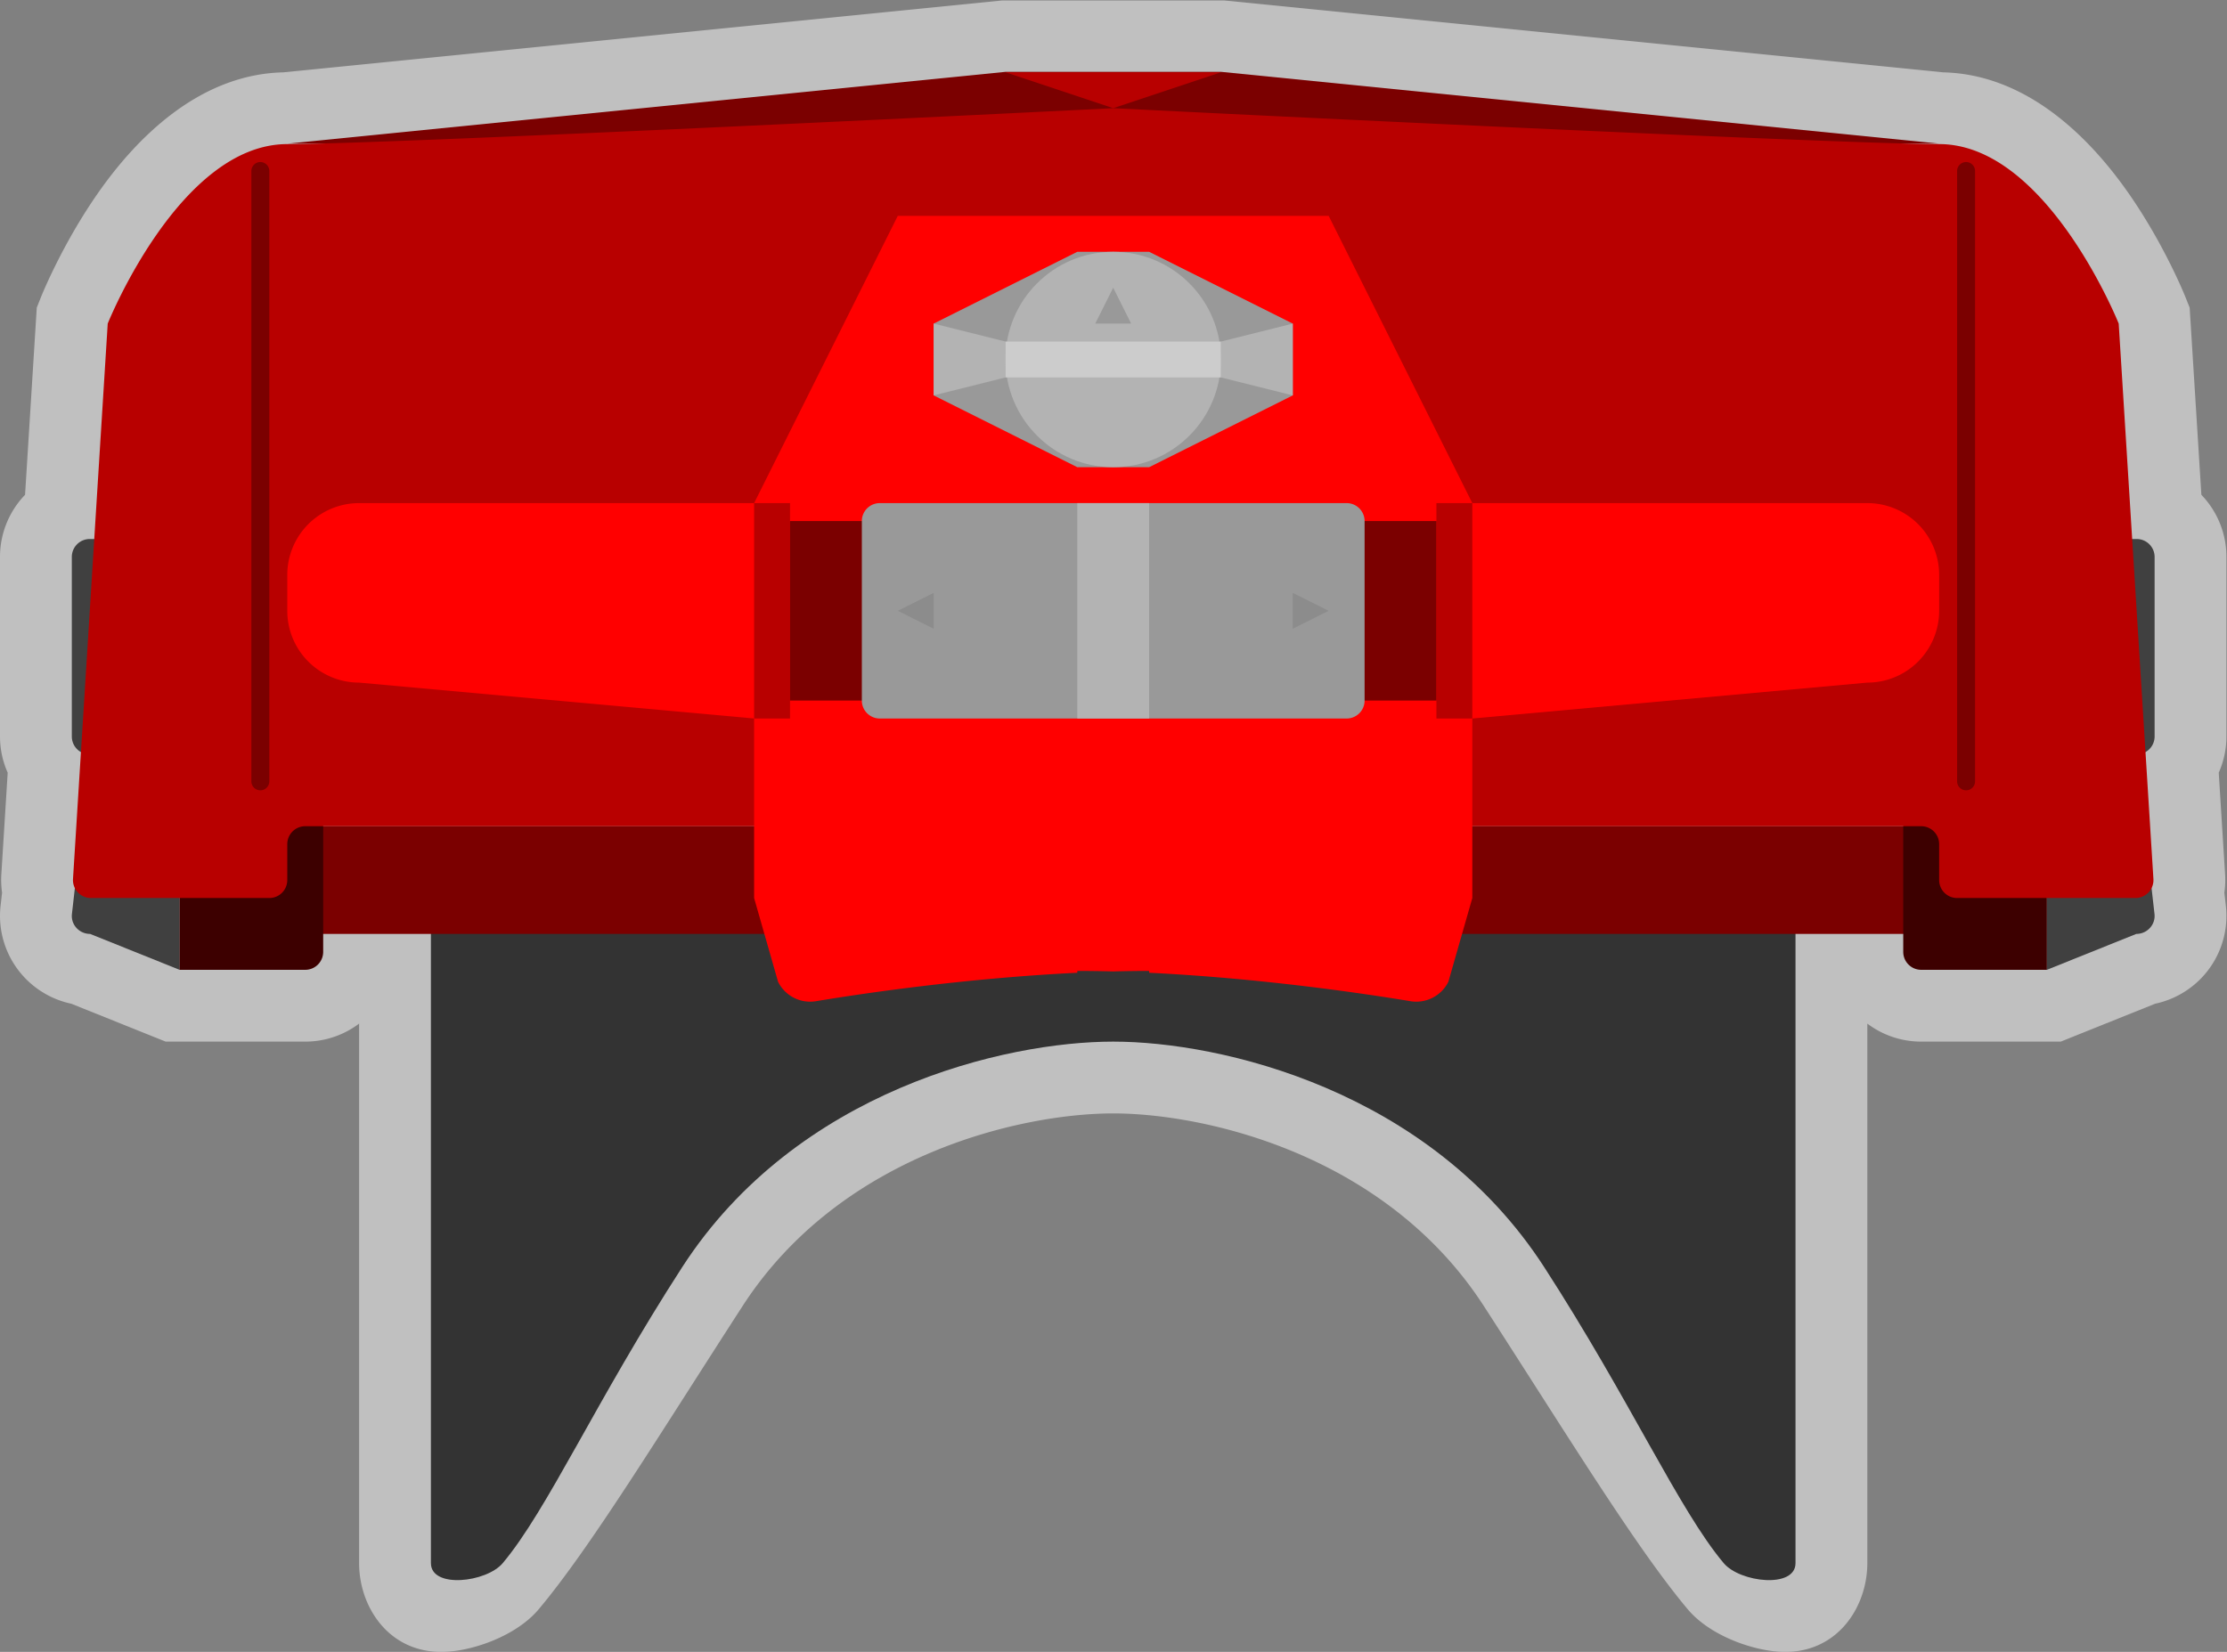 <svg xmlns="http://www.w3.org/2000/svg" xml:space="preserve" width="330.667" height="245.333" viewBox="0 0 330.667 245.333"><rect x="0" y="0" width="330.667" height="245.333" fill="#808080" stroke="none"/><defs><clipPath id="a" clipPathUnits="userSpaceOnUse"><path d="M0 256h256V0H0Z"/></clipPath><clipPath id="b" clipPathUnits="userSpaceOnUse"><path d="M4 220h248V36H4Z"/></clipPath><clipPath id="c" clipPathUnits="userSpaceOnUse"><path d="M0 256h256V0H0Z"/></clipPath></defs><g clip-path="url(#a)" transform="matrix(1.333 0 0 -1.333 -5.333 293.333)"><g clip-path="url(#b)" style="opacity:.5"><path d="M0 0a9.96 9.96 0 0 1-2.792 6.925l-1.224 19.574-.08 1.281-.476 1.191c-.096.239-2.39 5.925-6.374 11.617-4.216 6.022-11.19 13.183-20.601 13.407l-79.657 7.965-.397.04h-24.798l-.397-.04-79.657-7.965c-9.411-.224-16.385-7.385-20.601-13.407-3.985-5.692-6.278-11.378-6.374-11.617l-.476-1.191-.08-1.281-1.224-19.574A9.96 9.96 0 0 1-248 0v-20c0-1.411.301-2.783.857-4.036l-.709-11.34a10 10 0 0 1 .083-2.024l-.168-1.479a10 10 0 0 1 2.476-7.767 10.05 10.05 0 0 1 5.405-3.133l9.075-3.645 1.435-.576H-214a9.95 9.95 0 0 1 6 2.005v-60.11c0-4.797 3.211-9.895 9.162-9.895 3.207 0 8.265 1.687 10.838 4.748 5.746 6.836 13.349 19.305 22.718 33.793C-154.329-66.52-134.179-62-124-62s30.328-4.52 41.282-21.459c9.369-14.488 16.972-26.957 22.718-33.793 2.573-3.061 7.632-4.748 10.838-4.748 5.951 0 9.162 5.098 9.162 9.895v60.11A9.95 9.95 0 0 1-34-54h15.547l1.434.576 9.075 3.645a10.05 10.05 0 0 1 5.405 3.133 10 10 0 0 1 2.476 7.767L-.231-37.4c.096.67.125 1.348.083 2.025l-.709 11.339A9.95 9.95 0 0 1 0-20Z" style="fill:#fff;fill-opacity:1;fill-rule:nonzero;stroke:none" transform="translate(252 158)"/></g></g><path d="m0 0 80 8h24l80-8z" style="fill:#7b0000;fill-opacity:1;fill-rule:nonzero;stroke:none" transform="matrix(1.333 0 0 -1.333 42.667 21.333)"/><g clip-path="url(#c)" transform="matrix(1.333 0 0 -1.333 -5.333 293.333)"><path d="M0 0c4.993 5.941 10.41 18.16 20 32.991 12.752 19.72 36 25.114 48 25.114s35.248-5.394 48-25.114C125.59 18.16 131.007 5.941 136 0c1.819-2.164 8-2.864 8 0v74.105H-8V0c0-2.864 6.181-2.164 8 0" style="fill:#333;fill-opacity:1;fill-rule:nonzero;stroke:none" transform="translate(60 45.895)"/><path d="M0 0h.027l-2.014-17.779C-2.122-18.964-1.176-20 .04-20L10-24V0h208v-24l9.96 4c1.216 0 2.161 1.036 2.027 2.221L227.973 0H228a2 2 0 0 1 2 2v20a2 2 0 0 1-2 2H0a2 2 0 0 1-2-2V2a2 2 0 0 1 2-2" style="fill:#404040;fill-opacity:1;fill-rule:nonzero;stroke:none" transform="translate(14 136)"/><path d="M36 128h184v-12H36Z" style="fill:#7b0000;fill-opacity:1;fill-rule:nonzero;stroke:none"/><path d="M0 0h12a2 2 0 0 0 2-2v-18H0a2 2 0 0 0-2 2v16a2 2 0 0 0 2 2" style="fill:#3d0000;fill-opacity:1;fill-rule:nonzero;stroke:none" transform="translate(218 132)"/><path d="M0 0h-12a2 2 0 0 1-2-2v-18H0a2 2 0 0 1 2 2v16a2 2 0 0 1-2 2" style="fill:#3d0000;fill-opacity:1;fill-rule:nonzero;stroke:none" transform="translate(38 132)"/><path d="M0 0v4a2 2 0 0 0 2 2h180a2 2 0 0 0 2-2V0a2 2 0 0 1 2-2h19.871a2 2 0 0 1 1.996 2.125L204 62s-8 20-20 20-92 4-92 4-80-4-92-4-20-20-20-20L-23.867.125A2 2 0 0 1-21.871-2H-2a2 2 0 0 1 2 2" style="fill:#b80000;fill-opacity:1;fill-rule:nonzero;stroke:none" transform="translate(36 122)"/><path d="M144 124h12v-4h-12zm-44 0h12v-4h-12z" style="fill:#b80000;fill-opacity:1;fill-rule:nonzero;stroke:none"/><path d="M0 0h-44l-16 32h-48l-16-32h-44a8 8 0 0 1-8-8v-4a8 8 0 0 1 8-8l44-4v-20l2.669-9.338a3.99 3.99 0 0 1 4.223-2.158c5.158.855 16.588 2.557 29.108 3.168v.204q2.004-.002 4-.054 1.995.052 4 .054v-.204c12.52-.611 23.95-2.313 29.108-3.168a3.99 3.99 0 0 1 4.223 2.158L-44-44v20l44 4a8 8 0 0 1 8 8v4a8 8 0 0 1-8 8" style="fill:red;fill-opacity:1;fill-rule:nonzero;stroke:none" transform="translate(212 164)"/><path d="M164 164h4v-24h-4z" style="fill:#b80000;fill-opacity:1;fill-rule:nonzero;stroke:none"/><path d="M0 0h8l16 8v8L8 24H0l-16-8V8Z" style="fill:#999;fill-opacity:1;fill-rule:nonzero;stroke:none" transform="translate(124 168)"/><path d="M0 0a1 1 0 0 0 1-1v-68a1 1 0 1 0-2 0v68a1 1 0 0 0 1 1" style="fill:#7b0000;fill-opacity:1;fill-rule:nonzero;stroke:none" transform="translate(223 202)"/><path d="M0 0v4l8 2v-8Z" style="fill:#b3b3b3;fill-opacity:1;fill-rule:nonzero;stroke:none" transform="translate(140 178)"/><path d="M92 164h-4v-24h4z" style="fill:#b80000;fill-opacity:1;fill-rule:nonzero;stroke:none"/><path d="M0 0a1 1 0 0 1-1-1v-68a1 1 0 0 1 2 0v68a1 1 0 0 1-1 1" style="fill:#7b0000;fill-opacity:1;fill-rule:nonzero;stroke:none" transform="translate(33 202)"/><path d="M0 0v4l-8 2v-8Z" style="fill:#b3b3b3;fill-opacity:1;fill-rule:nonzero;stroke:none" transform="translate(116 178)"/><path d="M0 0c0 6.627 5.373 12 12 12S24 6.627 24 0s-5.373-12-12-12S0-6.627 0 0" style="fill:#b3b3b3;fill-opacity:1;fill-rule:nonzero;stroke:none" transform="translate(116 180)"/><path d="M116 182h24v-4h-24z" style="fill:#ccc;fill-opacity:1;fill-rule:nonzero;stroke:none"/><path d="M164 142H92v20h72z" style="fill:#7b0000;fill-opacity:1;fill-rule:nonzero;stroke:none"/><path d="M0 0h52a2 2 0 0 0 2-2v-20a2 2 0 0 0-2-2H0a2 2 0 0 0-2 2v20a2 2 0 0 0 2 2" style="fill:#999;fill-opacity:1;fill-rule:nonzero;stroke:none" transform="translate(102 164)"/><path d="M124 164h8v-24h-8z" style="fill:#b3b3b3;fill-opacity:1;fill-rule:nonzero;stroke:none"/><path d="m0 0 12-4 12 4Z" style="fill:#b80000;fill-opacity:1;fill-rule:nonzero;stroke:none" transform="translate(116 212)"/><path d="M0 0h-4l2 4z" style="fill:#999;fill-opacity:1;fill-rule:nonzero;stroke:none" transform="translate(130 184)"/><path d="M0 0v-4l-4 2z" style="fill:#8c8c8c;fill-opacity:1;fill-rule:nonzero;stroke:none" transform="translate(108 154)"/><path d="M0 0v4l4-2Z" style="fill:#8c8c8c;fill-opacity:1;fill-rule:nonzero;stroke:none" transform="translate(148 150)"/></g></svg>